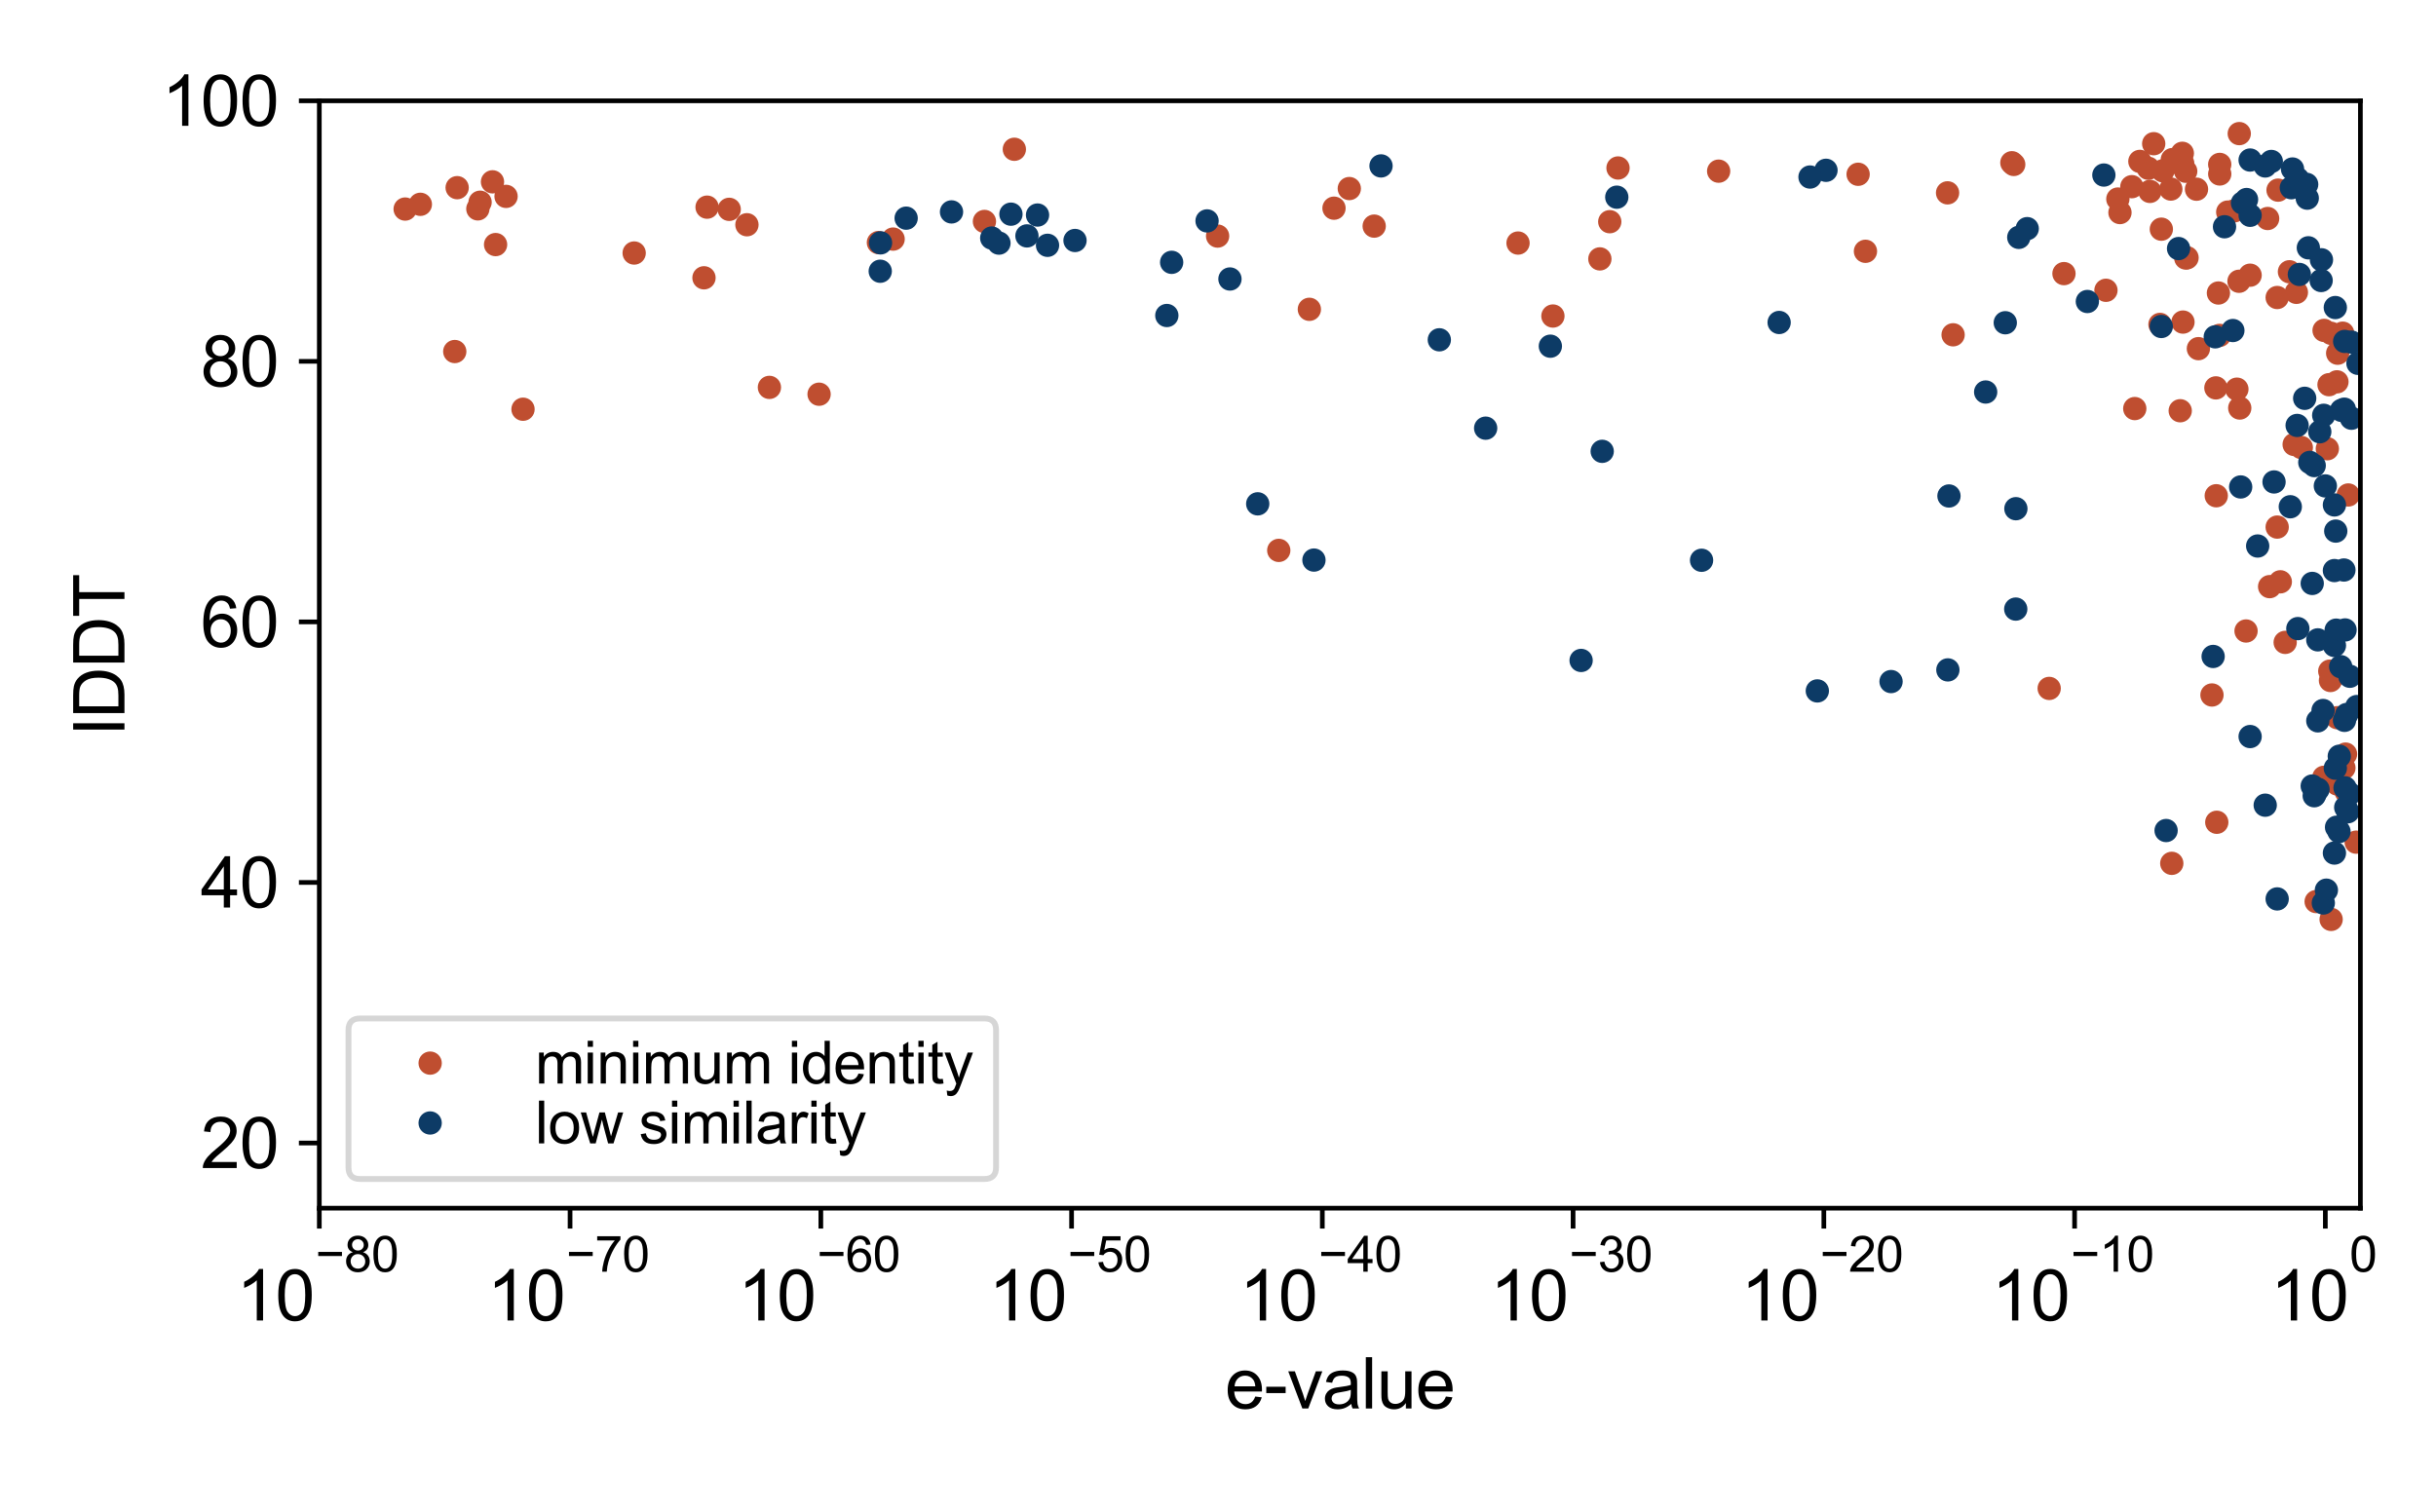 <?xml version="1.0" encoding="utf-8" standalone="no"?>
<!DOCTYPE svg PUBLIC "-//W3C//DTD SVG 1.1//EN"
  "http://www.w3.org/Graphics/SVG/1.1/DTD/svg11.dtd">
<svg xmlns:xlink="http://www.w3.org/1999/xlink" width="417.6pt" height="259.2pt" viewBox="0 0 417.6 259.2" xmlns="http://www.w3.org/2000/svg" version="1.1">
 <defs>
  <style type="text/css">*{stroke-linejoin: round; stroke-linecap: butt}</style>
 </defs>
 <g id="figure_1">
  <g id="patch_1">
   <path d="M 0 259.2 
L 417.6 259.2 
L 417.6 0 
L 0 0 
z
" style="fill: #ffffff"/>
  </g>
  <g id="axes_1">
   <g id="patch_2">
    <path d="M 54.74 207.149 
L 404.64 207.149 
L 404.64 17.28 
L 54.74 17.28 
z
" style="fill: #ffffff"/>
   </g>
   <g id="matplotlib.axis_1">
    <g id="xtick_1">
     <g id="line2d_1">
      <defs>
       <path id="m9c35afb115" d="M 0 0 
L 0 3.5 
" style="stroke: #000000; stroke-width: 0.8"/>
      </defs>
      <g>
       <use xlink:href="#m9c35afb115" x="54.74" y="207.149" style="stroke: #000000; stroke-width: 0.8"/>
      </g>
     </g>
     <g id="text_1">
      <!-- $\mathdefault{10^{-80}}$ -->
      <g transform="translate(40.52 226.524) scale(0.12 -0.12)">
       <defs>
        <path id="ArialMT-31" d="M 2384 0 
L 1822 0 
L 1822 3584 
Q 1619 3391 1289 3197 
Q 959 3003 697 2906 
L 697 3450 
Q 1169 3672 1522 3987 
Q 1875 4303 2022 4600 
L 2384 4600 
L 2384 0 
z
" transform="scale(0.016)"/>
        <path id="ArialMT-30" d="M 266 2259 
Q 266 3072 433 3567 
Q 600 4063 929 4331 
Q 1259 4600 1759 4600 
Q 2128 4600 2406 4451 
Q 2684 4303 2865 4023 
Q 3047 3744 3150 3342 
Q 3253 2941 3253 2259 
Q 3253 1453 3087 958 
Q 2922 463 2592 192 
Q 2263 -78 1759 -78 
Q 1097 -78 719 397 
Q 266 969 266 2259 
z
M 844 2259 
Q 844 1131 1108 757 
Q 1372 384 1759 384 
Q 2147 384 2411 759 
Q 2675 1134 2675 2259 
Q 2675 3391 2411 3762 
Q 2147 4134 1753 4134 
Q 1366 4134 1134 3806 
Q 844 3388 844 2259 
z
" transform="scale(0.016)"/>
        <path id="ArialMT-2212" d="M 3381 1997 
L 356 1997 
L 356 2522 
L 3381 2522 
L 3381 1997 
z
" transform="scale(0.016)"/>
        <path id="ArialMT-38" d="M 1131 2484 
Q 781 2613 612 2850 
Q 444 3088 444 3419 
Q 444 3919 803 4259 
Q 1163 4600 1759 4600 
Q 2359 4600 2725 4251 
Q 3091 3903 3091 3403 
Q 3091 3084 2923 2848 
Q 2756 2613 2416 2484 
Q 2838 2347 3058 2040 
Q 3278 1734 3278 1309 
Q 3278 722 2862 322 
Q 2447 -78 1769 -78 
Q 1091 -78 675 323 
Q 259 725 259 1325 
Q 259 1772 486 2073 
Q 713 2375 1131 2484 
z
M 1019 3438 
Q 1019 3113 1228 2906 
Q 1438 2700 1772 2700 
Q 2097 2700 2305 2904 
Q 2513 3109 2513 3406 
Q 2513 3716 2298 3927 
Q 2084 4138 1766 4138 
Q 1444 4138 1231 3931 
Q 1019 3725 1019 3438 
z
M 838 1322 
Q 838 1081 952 856 
Q 1066 631 1291 507 
Q 1516 384 1775 384 
Q 2178 384 2440 643 
Q 2703 903 2703 1303 
Q 2703 1709 2433 1975 
Q 2163 2241 1756 2241 
Q 1359 2241 1098 1978 
Q 838 1716 838 1322 
z
" transform="scale(0.016)"/>
       </defs>
       <use xlink:href="#ArialMT-31" transform="translate(0 0.994)"/>
       <use xlink:href="#ArialMT-30" transform="translate(55.615 0.994)"/>
       <use xlink:href="#ArialMT-2212" transform="translate(112.973 70.688) scale(0.7)"/>
       <use xlink:href="#ArialMT-38" transform="translate(153.852 70.688) scale(0.7)"/>
       <use xlink:href="#ArialMT-30" transform="translate(192.782 70.688) scale(0.7)"/>
      </g>
     </g>
    </g>
    <g id="xtick_2">
     <g id="line2d_2">
      <g>
       <use xlink:href="#m9c35afb115" x="97.726" y="207.149" style="stroke: #000000; stroke-width: 0.8"/>
      </g>
     </g>
     <g id="text_2">
      <!-- $\mathdefault{10^{-70}}$ -->
      <g transform="translate(83.506 226.524) scale(0.12 -0.12)">
       <defs>
        <path id="ArialMT-37" d="M 303 3981 
L 303 4522 
L 3269 4522 
L 3269 4084 
Q 2831 3619 2401 2847 
Q 1972 2075 1738 1259 
Q 1569 684 1522 0 
L 944 0 
Q 953 541 1156 1306 
Q 1359 2072 1739 2783 
Q 2119 3494 2547 3981 
L 303 3981 
z
" transform="scale(0.016)"/>
       </defs>
       <use xlink:href="#ArialMT-31" transform="translate(0 0.994)"/>
       <use xlink:href="#ArialMT-30" transform="translate(55.615 0.994)"/>
       <use xlink:href="#ArialMT-2212" transform="translate(112.973 70.688) scale(0.7)"/>
       <use xlink:href="#ArialMT-37" transform="translate(153.852 70.688) scale(0.7)"/>
       <use xlink:href="#ArialMT-30" transform="translate(192.782 70.688) scale(0.7)"/>
      </g>
     </g>
    </g>
    <g id="xtick_3">
     <g id="line2d_3">
      <g>
       <use xlink:href="#m9c35afb115" x="140.713" y="207.149" style="stroke: #000000; stroke-width: 0.8"/>
      </g>
     </g>
     <g id="text_3">
      <!-- $\mathdefault{10^{-60}}$ -->
      <g transform="translate(126.493 226.524) scale(0.12 -0.12)">
       <defs>
        <path id="ArialMT-36" d="M 3184 3459 
L 2625 3416 
Q 2550 3747 2413 3897 
Q 2184 4138 1850 4138 
Q 1581 4138 1378 3988 
Q 1113 3794 959 3422 
Q 806 3050 800 2363 
Q 1003 2672 1297 2822 
Q 1591 2972 1913 2972 
Q 2475 2972 2870 2558 
Q 3266 2144 3266 1488 
Q 3266 1056 3080 686 
Q 2894 316 2569 119 
Q 2244 -78 1831 -78 
Q 1128 -78 684 439 
Q 241 956 241 2144 
Q 241 3472 731 4075 
Q 1159 4600 1884 4600 
Q 2425 4600 2770 4297 
Q 3116 3994 3184 3459 
z
M 888 1484 
Q 888 1194 1011 928 
Q 1134 663 1356 523 
Q 1578 384 1822 384 
Q 2178 384 2434 671 
Q 2691 959 2691 1453 
Q 2691 1928 2437 2201 
Q 2184 2475 1800 2475 
Q 1419 2475 1153 2201 
Q 888 1928 888 1484 
z
" transform="scale(0.016)"/>
       </defs>
       <use xlink:href="#ArialMT-31" transform="translate(0 0.994)"/>
       <use xlink:href="#ArialMT-30" transform="translate(55.615 0.994)"/>
       <use xlink:href="#ArialMT-2212" transform="translate(112.973 70.688) scale(0.7)"/>
       <use xlink:href="#ArialMT-36" transform="translate(153.852 70.688) scale(0.7)"/>
       <use xlink:href="#ArialMT-30" transform="translate(192.782 70.688) scale(0.7)"/>
      </g>
     </g>
    </g>
    <g id="xtick_4">
     <g id="line2d_4">
      <g>
       <use xlink:href="#m9c35afb115" x="183.699" y="207.149" style="stroke: #000000; stroke-width: 0.8"/>
      </g>
     </g>
     <g id="text_4">
      <!-- $\mathdefault{10^{-50}}$ -->
      <g transform="translate(169.479 226.524) scale(0.12 -0.12)">
       <defs>
        <path id="ArialMT-35" d="M 266 1200 
L 856 1250 
Q 922 819 1161 601 
Q 1400 384 1738 384 
Q 2144 384 2425 690 
Q 2706 997 2706 1503 
Q 2706 1984 2436 2262 
Q 2166 2541 1728 2541 
Q 1456 2541 1237 2417 
Q 1019 2294 894 2097 
L 366 2166 
L 809 4519 
L 3088 4519 
L 3088 3981 
L 1259 3981 
L 1013 2750 
Q 1425 3038 1878 3038 
Q 2478 3038 2890 2622 
Q 3303 2206 3303 1553 
Q 3303 931 2941 478 
Q 2500 -78 1738 -78 
Q 1113 -78 717 272 
Q 322 622 266 1200 
z
" transform="scale(0.016)"/>
       </defs>
       <use xlink:href="#ArialMT-31" transform="translate(0 0.994)"/>
       <use xlink:href="#ArialMT-30" transform="translate(55.615 0.994)"/>
       <use xlink:href="#ArialMT-2212" transform="translate(112.973 70.688) scale(0.7)"/>
       <use xlink:href="#ArialMT-35" transform="translate(153.852 70.688) scale(0.7)"/>
       <use xlink:href="#ArialMT-30" transform="translate(192.782 70.688) scale(0.7)"/>
      </g>
     </g>
    </g>
    <g id="xtick_5">
     <g id="line2d_5">
      <g>
       <use xlink:href="#m9c35afb115" x="226.685" y="207.149" style="stroke: #000000; stroke-width: 0.8"/>
      </g>
     </g>
     <g id="text_5">
      <!-- $\mathdefault{10^{-40}}$ -->
      <g transform="translate(212.465 226.524) scale(0.12 -0.12)">
       <defs>
        <path id="ArialMT-34" d="M 2069 0 
L 2069 1097 
L 81 1097 
L 81 1613 
L 2172 4581 
L 2631 4581 
L 2631 1613 
L 3250 1613 
L 3250 1097 
L 2631 1097 
L 2631 0 
L 2069 0 
z
M 2069 1613 
L 2069 3678 
L 634 1613 
L 2069 1613 
z
" transform="scale(0.016)"/>
       </defs>
       <use xlink:href="#ArialMT-31" transform="translate(0 0.994)"/>
       <use xlink:href="#ArialMT-30" transform="translate(55.615 0.994)"/>
       <use xlink:href="#ArialMT-2212" transform="translate(112.973 70.688) scale(0.7)"/>
       <use xlink:href="#ArialMT-34" transform="translate(153.852 70.688) scale(0.7)"/>
       <use xlink:href="#ArialMT-30" transform="translate(192.782 70.688) scale(0.7)"/>
      </g>
     </g>
    </g>
    <g id="xtick_6">
     <g id="line2d_6">
      <g>
       <use xlink:href="#m9c35afb115" x="269.672" y="207.149" style="stroke: #000000; stroke-width: 0.8"/>
      </g>
     </g>
     <g id="text_6">
      <!-- $\mathdefault{10^{-30}}$ -->
      <g transform="translate(255.452 226.524) scale(0.12 -0.12)">
       <defs>
        <path id="ArialMT-33" d="M 269 1209 
L 831 1284 
Q 928 806 1161 595 
Q 1394 384 1728 384 
Q 2125 384 2398 659 
Q 2672 934 2672 1341 
Q 2672 1728 2419 1979 
Q 2166 2231 1775 2231 
Q 1616 2231 1378 2169 
L 1441 2663 
Q 1497 2656 1531 2656 
Q 1891 2656 2178 2843 
Q 2466 3031 2466 3422 
Q 2466 3731 2256 3934 
Q 2047 4138 1716 4138 
Q 1388 4138 1169 3931 
Q 950 3725 888 3313 
L 325 3413 
Q 428 3978 793 4289 
Q 1159 4600 1703 4600 
Q 2078 4600 2393 4439 
Q 2709 4278 2876 4000 
Q 3044 3722 3044 3409 
Q 3044 3113 2884 2869 
Q 2725 2625 2413 2481 
Q 2819 2388 3044 2092 
Q 3269 1797 3269 1353 
Q 3269 753 2831 336 
Q 2394 -81 1725 -81 
Q 1122 -81 723 278 
Q 325 638 269 1209 
z
" transform="scale(0.016)"/>
       </defs>
       <use xlink:href="#ArialMT-31" transform="translate(0 0.994)"/>
       <use xlink:href="#ArialMT-30" transform="translate(55.615 0.994)"/>
       <use xlink:href="#ArialMT-2212" transform="translate(112.973 70.688) scale(0.7)"/>
       <use xlink:href="#ArialMT-33" transform="translate(153.852 70.688) scale(0.7)"/>
       <use xlink:href="#ArialMT-30" transform="translate(192.782 70.688) scale(0.7)"/>
      </g>
     </g>
    </g>
    <g id="xtick_7">
     <g id="line2d_7">
      <g>
       <use xlink:href="#m9c35afb115" x="312.658" y="207.149" style="stroke: #000000; stroke-width: 0.8"/>
      </g>
     </g>
     <g id="text_7">
      <!-- $\mathdefault{10^{-20}}$ -->
      <g transform="translate(298.438 226.524) scale(0.12 -0.12)">
       <defs>
        <path id="ArialMT-32" d="M 3222 541 
L 3222 0 
L 194 0 
Q 188 203 259 391 
Q 375 700 629 1000 
Q 884 1300 1366 1694 
Q 2113 2306 2375 2664 
Q 2638 3022 2638 3341 
Q 2638 3675 2398 3904 
Q 2159 4134 1775 4134 
Q 1369 4134 1125 3890 
Q 881 3647 878 3216 
L 300 3275 
Q 359 3922 746 4261 
Q 1134 4600 1788 4600 
Q 2447 4600 2831 4234 
Q 3216 3869 3216 3328 
Q 3216 3053 3103 2787 
Q 2991 2522 2730 2228 
Q 2469 1934 1863 1422 
Q 1356 997 1212 845 
Q 1069 694 975 541 
L 3222 541 
z
" transform="scale(0.016)"/>
       </defs>
       <use xlink:href="#ArialMT-31" transform="translate(0 0.994)"/>
       <use xlink:href="#ArialMT-30" transform="translate(55.615 0.994)"/>
       <use xlink:href="#ArialMT-2212" transform="translate(112.973 70.688) scale(0.7)"/>
       <use xlink:href="#ArialMT-32" transform="translate(153.852 70.688) scale(0.7)"/>
       <use xlink:href="#ArialMT-30" transform="translate(192.782 70.688) scale(0.7)"/>
      </g>
     </g>
    </g>
    <g id="xtick_8">
     <g id="line2d_8">
      <g>
       <use xlink:href="#m9c35afb115" x="355.644" y="207.149" style="stroke: #000000; stroke-width: 0.8"/>
      </g>
     </g>
     <g id="text_8">
      <!-- $\mathdefault{10^{-10}}$ -->
      <g transform="translate(341.424 226.524) scale(0.12 -0.12)">
       <use xlink:href="#ArialMT-31" transform="translate(0 0.994)"/>
       <use xlink:href="#ArialMT-30" transform="translate(55.615 0.994)"/>
       <use xlink:href="#ArialMT-2212" transform="translate(112.973 70.688) scale(0.7)"/>
       <use xlink:href="#ArialMT-31" transform="translate(153.852 70.688) scale(0.7)"/>
       <use xlink:href="#ArialMT-30" transform="translate(192.782 70.688) scale(0.7)"/>
      </g>
     </g>
    </g>
    <g id="xtick_9">
     <g id="line2d_9">
      <g>
       <use xlink:href="#m9c35afb115" x="398.631" y="207.149" style="stroke: #000000; stroke-width: 0.8"/>
      </g>
     </g>
     <g id="text_9">
      <!-- $\mathdefault{10^{0}}$ -->
      <g transform="translate(389.211 226.524) scale(0.12 -0.12)">
       <use xlink:href="#ArialMT-31" transform="translate(0 0.994)"/>
       <use xlink:href="#ArialMT-30" transform="translate(55.615 0.994)"/>
       <use xlink:href="#ArialMT-30" transform="translate(112.973 70.688) scale(0.7)"/>
      </g>
     </g>
    </g>
    <g id="text_10">
     <!-- e-value -->
     <g transform="translate(210.013 241.498) scale(0.12 -0.12)">
      <defs>
       <path id="ArialMT-65" d="M 2694 1069 
L 3275 997 
Q 3138 488 2766 206 
Q 2394 -75 1816 -75 
Q 1088 -75 661 373 
Q 234 822 234 1631 
Q 234 2469 665 2931 
Q 1097 3394 1784 3394 
Q 2450 3394 2872 2941 
Q 3294 2488 3294 1666 
Q 3294 1616 3291 1516 
L 816 1516 
Q 847 969 1125 678 
Q 1403 388 1819 388 
Q 2128 388 2347 550 
Q 2566 713 2694 1069 
z
M 847 1978 
L 2700 1978 
Q 2663 2397 2488 2606 
Q 2219 2931 1791 2931 
Q 1403 2931 1139 2672 
Q 875 2413 847 1978 
z
" transform="scale(0.016)"/>
       <path id="ArialMT-2d" d="M 203 1375 
L 203 1941 
L 1931 1941 
L 1931 1375 
L 203 1375 
z
" transform="scale(0.016)"/>
       <path id="ArialMT-76" d="M 1344 0 
L 81 3319 
L 675 3319 
L 1388 1331 
Q 1503 1009 1600 663 
Q 1675 925 1809 1294 
L 2547 3319 
L 3125 3319 
L 1869 0 
L 1344 0 
z
" transform="scale(0.016)"/>
       <path id="ArialMT-61" d="M 2588 409 
Q 2275 144 1986 34 
Q 1697 -75 1366 -75 
Q 819 -75 525 192 
Q 231 459 231 875 
Q 231 1119 342 1320 
Q 453 1522 633 1644 
Q 813 1766 1038 1828 
Q 1203 1872 1538 1913 
Q 2219 1994 2541 2106 
Q 2544 2222 2544 2253 
Q 2544 2597 2384 2738 
Q 2169 2928 1744 2928 
Q 1347 2928 1158 2789 
Q 969 2650 878 2297 
L 328 2372 
Q 403 2725 575 2942 
Q 747 3159 1072 3276 
Q 1397 3394 1825 3394 
Q 2250 3394 2515 3294 
Q 2781 3194 2906 3042 
Q 3031 2891 3081 2659 
Q 3109 2516 3109 2141 
L 3109 1391 
Q 3109 606 3145 398 
Q 3181 191 3288 0 
L 2700 0 
Q 2613 175 2588 409 
z
M 2541 1666 
Q 2234 1541 1622 1453 
Q 1275 1403 1131 1340 
Q 988 1278 909 1158 
Q 831 1038 831 891 
Q 831 666 1001 516 
Q 1172 366 1500 366 
Q 1825 366 2078 508 
Q 2331 650 2450 897 
Q 2541 1088 2541 1459 
L 2541 1666 
z
" transform="scale(0.016)"/>
       <path id="ArialMT-6c" d="M 409 0 
L 409 4581 
L 972 4581 
L 972 0 
L 409 0 
z
" transform="scale(0.016)"/>
       <path id="ArialMT-75" d="M 2597 0 
L 2597 488 
Q 2209 -75 1544 -75 
Q 1250 -75 995 37 
Q 741 150 617 320 
Q 494 491 444 738 
Q 409 903 409 1263 
L 409 3319 
L 972 3319 
L 972 1478 
Q 972 1038 1006 884 
Q 1059 663 1231 536 
Q 1403 409 1656 409 
Q 1909 409 2131 539 
Q 2353 669 2445 892 
Q 2538 1116 2538 1541 
L 2538 3319 
L 3100 3319 
L 3100 0 
L 2597 0 
z
" transform="scale(0.016)"/>
      </defs>
      <use xlink:href="#ArialMT-65"/>
      <use xlink:href="#ArialMT-2d" x="55.615"/>
      <use xlink:href="#ArialMT-76" x="88.916"/>
      <use xlink:href="#ArialMT-61" x="138.916"/>
      <use xlink:href="#ArialMT-6c" x="194.531"/>
      <use xlink:href="#ArialMT-75" x="216.748"/>
      <use xlink:href="#ArialMT-65" x="272.363"/>
     </g>
    </g>
   </g>
   <g id="matplotlib.axis_2">
    <g id="ytick_1">
     <g id="line2d_10">
      <defs>
       <path id="m76241b5c27" d="M 0 0 
L -3.5 0 
" style="stroke: #000000; stroke-width: 0.8"/>
      </defs>
      <g>
       <use xlink:href="#m76241b5c27" x="54.74" y="195.98" style="stroke: #000000; stroke-width: 0.8"/>
      </g>
     </g>
     <g id="text_11">
      <!-- 20 -->
      <g transform="translate(34.394 200.275) scale(0.12 -0.12)">
       <use xlink:href="#ArialMT-32"/>
       <use xlink:href="#ArialMT-30" x="55.615"/>
      </g>
     </g>
    </g>
    <g id="ytick_2">
     <g id="line2d_11">
      <g>
       <use xlink:href="#m76241b5c27" x="54.74" y="151.305" style="stroke: #000000; stroke-width: 0.8"/>
      </g>
     </g>
     <g id="text_12">
      <!-- 40 -->
      <g transform="translate(34.394 155.6) scale(0.12 -0.12)">
       <use xlink:href="#ArialMT-34"/>
       <use xlink:href="#ArialMT-30" x="55.615"/>
      </g>
     </g>
    </g>
    <g id="ytick_3">
     <g id="line2d_12">
      <g>
       <use xlink:href="#m76241b5c27" x="54.74" y="106.63" style="stroke: #000000; stroke-width: 0.8"/>
      </g>
     </g>
     <g id="text_13">
      <!-- 60 -->
      <g transform="translate(34.394 110.925) scale(0.12 -0.12)">
       <use xlink:href="#ArialMT-36"/>
       <use xlink:href="#ArialMT-30" x="55.615"/>
      </g>
     </g>
    </g>
    <g id="ytick_4">
     <g id="line2d_13">
      <g>
       <use xlink:href="#m76241b5c27" x="54.74" y="61.955" style="stroke: #000000; stroke-width: 0.8"/>
      </g>
     </g>
     <g id="text_14">
      <!-- 80 -->
      <g transform="translate(34.394 66.25) scale(0.12 -0.12)">
       <use xlink:href="#ArialMT-38"/>
       <use xlink:href="#ArialMT-30" x="55.615"/>
      </g>
     </g>
    </g>
    <g id="ytick_5">
     <g id="line2d_14">
      <g>
       <use xlink:href="#m76241b5c27" x="54.74" y="17.28" style="stroke: #000000; stroke-width: 0.8"/>
      </g>
     </g>
     <g id="text_15">
      <!-- 100 -->
      <g transform="translate(27.721 21.575) scale(0.12 -0.12)">
       <use xlink:href="#ArialMT-31"/>
       <use xlink:href="#ArialMT-30" x="55.615"/>
       <use xlink:href="#ArialMT-30" x="111.23"/>
      </g>
     </g>
    </g>
    <g id="text_16">
     <!-- lDDT -->
     <g transform="translate(21.336 125.878) rotate(-90) scale(0.12 -0.12)">
      <defs>
       <path id="ArialMT-44" d="M 494 0 
L 494 4581 
L 2072 4581 
Q 2606 4581 2888 4516 
Q 3281 4425 3559 4188 
Q 3922 3881 4101 3404 
Q 4281 2928 4281 2316 
Q 4281 1794 4159 1391 
Q 4038 988 3847 723 
Q 3656 459 3429 307 
Q 3203 156 2883 78 
Q 2563 0 2147 0 
L 494 0 
z
M 1100 541 
L 2078 541 
Q 2531 541 2789 625 
Q 3047 709 3200 863 
Q 3416 1078 3536 1442 
Q 3656 1806 3656 2325 
Q 3656 3044 3420 3430 
Q 3184 3816 2847 3947 
Q 2603 4041 2063 4041 
L 1100 4041 
L 1100 541 
z
" transform="scale(0.016)"/>
       <path id="ArialMT-54" d="M 1659 0 
L 1659 4041 
L 150 4041 
L 150 4581 
L 3781 4581 
L 3781 4041 
L 2266 4041 
L 2266 0 
L 1659 0 
z
" transform="scale(0.016)"/>
      </defs>
      <use xlink:href="#ArialMT-6c"/>
      <use xlink:href="#ArialMT-44" x="22.217"/>
      <use xlink:href="#ArialMT-44" x="94.434"/>
      <use xlink:href="#ArialMT-54" x="166.65"/>
     </g>
    </g>
   </g>
   <g id="line2d_15">
    <defs>
     <path id="m0eaf39e346" d="M 0 1.5 
C 0.398 1.5 0.779 1.342 1.061 1.061 
C 1.342 0.779 1.5 0.398 1.5 0 
C 1.5 -0.398 1.342 -0.779 1.061 -1.061 
C 0.779 -1.342 0.398 -1.5 0 -1.5 
C -0.398 -1.5 -0.779 -1.342 -1.061 -1.061 
C -1.342 -0.779 -1.5 -0.398 -1.5 0 
C -1.5 0.398 -1.342 0.779 -1.061 1.061 
C -0.779 1.342 -0.398 1.5 0 1.5 
z
" style="stroke: #bf4e30"/>
    </defs>
    <g clip-path="url(#p23a97dde98)">
     <use xlink:href="#m0eaf39e346" x="363.423" y="36.443" style="fill: #bf4e30; stroke: #bf4e30"/>
     <use xlink:href="#m0eaf39e346" x="392.476" y="46.595" style="fill: #bf4e30; stroke: #bf4e30"/>
     <use xlink:href="#m0eaf39e346" x="399.508" y="116.679" style="fill: #bf4e30; stroke: #bf4e30"/>
     <use xlink:href="#m0eaf39e346" x="365.459" y="32.007" style="fill: #bf4e30; stroke: #bf4e30"/>
     <use xlink:href="#m0eaf39e346" x="400.682" y="123.055" style="fill: #bf4e30; stroke: #bf4e30"/>
     <use xlink:href="#m0eaf39e346" x="351.289" y="118.035" style="fill: #bf4e30; stroke: #bf4e30"/>
     <use xlink:href="#m0eaf39e346" x="394.51" y="76.732" style="fill: #bf4e30; stroke: #bf4e30"/>
     <use xlink:href="#m0eaf39e346" x="398.971" y="76.942" style="fill: #bf4e30; stroke: #bf4e30"/>
     <use xlink:href="#m0eaf39e346" x="390.911" y="99.757" style="fill: #bf4e30; stroke: #bf4e30"/>
     <use xlink:href="#m0eaf39e346" x="383.828" y="48.226" style="fill: #bf4e30; stroke: #bf4e30"/>
     <use xlink:href="#m0eaf39e346" x="400.743" y="60.561" style="fill: #bf4e30; stroke: #bf4e30"/>
     <use xlink:href="#m0eaf39e346" x="391.744" y="110.142" style="fill: #bf4e30; stroke: #bf4e30"/>
     <use xlink:href="#m0eaf39e346" x="344.891" y="27.903" style="fill: #bf4e30; stroke: #bf4e30"/>
     <use xlink:href="#m0eaf39e346" x="345.211" y="28.196" style="fill: #bf4e30; stroke: #bf4e30"/>
     <use xlink:href="#m0eaf39e346" x="333.868" y="33.064" style="fill: #bf4e30; stroke: #bf4e30"/>
     <use xlink:href="#m0eaf39e346" x="390.374" y="90.373" style="fill: #bf4e30; stroke: #bf4e30"/>
     <use xlink:href="#m0eaf39e346" x="318.536" y="29.881" style="fill: #bf4e30; stroke: #bf4e30"/>
     <use xlink:href="#m0eaf39e346" x="319.793" y="43.087" style="fill: #bf4e30; stroke: #bf4e30"/>
     <use xlink:href="#m0eaf39e346" x="397.055" y="154.584" style="fill: #bf4e30; stroke: #bf4e30"/>
     <use xlink:href="#m0eaf39e346" x="401.813" y="131.661" style="fill: #bf4e30; stroke: #bf4e30"/>
     <use xlink:href="#m0eaf39e346" x="379.929" y="85" style="fill: #bf4e30; stroke: #bf4e30"/>
     <use xlink:href="#m0eaf39e346" x="361.02" y="49.773" style="fill: #bf4e30; stroke: #bf4e30"/>
     <use xlink:href="#m0eaf39e346" x="353.823" y="46.913" style="fill: #bf4e30; stroke: #bf4e30"/>
     <use xlink:href="#m0eaf39e346" x="228.686" y="35.694" style="fill: #bf4e30; stroke: #bf4e30"/>
     <use xlink:href="#m0eaf39e346" x="224.462" y="53.034" style="fill: #bf4e30; stroke: #bf4e30"/>
     <use xlink:href="#m0eaf39e346" x="399.621" y="157.639" style="fill: #bf4e30; stroke: #bf4e30"/>
     <use xlink:href="#m0eaf39e346" x="334.819" y="57.404" style="fill: #bf4e30; stroke: #bf4e30"/>
     <use xlink:href="#m0eaf39e346" x="399.621" y="57.153" style="fill: #bf4e30; stroke: #bf4e30"/>
     <use xlink:href="#m0eaf39e346" x="380.3" y="50.24" style="fill: #bf4e30; stroke: #bf4e30"/>
     <use xlink:href="#m0eaf39e346" x="383.468" y="66.726" style="fill: #bf4e30; stroke: #bf4e30"/>
     <use xlink:href="#m0eaf39e346" x="383.958" y="69.96" style="fill: #bf4e30; stroke: #bf4e30"/>
     <use xlink:href="#m0eaf39e346" x="376.867" y="59.779" style="fill: #bf4e30; stroke: #bf4e30"/>
     <use xlink:href="#m0eaf39e346" x="235.576" y="38.77" style="fill: #bf4e30; stroke: #bf4e30"/>
     <use xlink:href="#m0eaf39e346" x="260.235" y="41.674" style="fill: #bf4e30; stroke: #bf4e30"/>
     <use xlink:href="#m0eaf39e346" x="275.958" y="38.013" style="fill: #bf4e30; stroke: #bf4e30"/>
     <use xlink:href="#m0eaf39e346" x="274.263" y="44.39" style="fill: #bf4e30; stroke: #bf4e30"/>
     <use xlink:href="#m0eaf39e346" x="403.92" y="144.395" style="fill: #bf4e30; stroke: #bf4e30"/>
     <use xlink:href="#m0eaf39e346" x="380.019" y="140.986" style="fill: #bf4e30; stroke: #bf4e30"/>
     <use xlink:href="#m0eaf39e346" x="365.96" y="70.053" style="fill: #bf4e30; stroke: #bf4e30"/>
     <use xlink:href="#m0eaf39e346" x="393.666" y="50.126" style="fill: #bf4e30; stroke: #bf4e30"/>
     <use xlink:href="#m0eaf39e346" x="402.096" y="129.297" style="fill: #bf4e30; stroke: #bf4e30"/>
     <use xlink:href="#m0eaf39e346" x="393.283" y="76.207" style="fill: #bf4e30; stroke: #bf4e30"/>
     <use xlink:href="#m0eaf39e346" x="402.559" y="84.867" style="fill: #bf4e30; stroke: #bf4e30"/>
     <use xlink:href="#m0eaf39e346" x="399.388" y="115.077" style="fill: #bf4e30; stroke: #bf4e30"/>
     <use xlink:href="#m0eaf39e346" x="368.287" y="28.853" style="fill: #bf4e30; stroke: #bf4e30"/>
     <use xlink:href="#m0eaf39e346" x="374.224" y="55.223" style="fill: #bf4e30; stroke: #bf4e30"/>
     <use xlink:href="#m0eaf39e346" x="89.661" y="70.166" style="fill: #bf4e30; stroke: #bf4e30"/>
     <use xlink:href="#m0eaf39e346" x="125.007" y="35.894" style="fill: #bf4e30; stroke: #bf4e30"/>
     <use xlink:href="#m0eaf39e346" x="208.732" y="40.475" style="fill: #bf4e30; stroke: #bf4e30"/>
     <use xlink:href="#m0eaf39e346" x="383.874" y="22.908" style="fill: #bf4e30; stroke: #bf4e30"/>
     <use xlink:href="#m0eaf39e346" x="366.834" y="27.672" style="fill: #bf4e30; stroke: #bf4e30"/>
     <use xlink:href="#m0eaf39e346" x="374.179" y="28.019" style="fill: #bf4e30; stroke: #bf4e30"/>
     <use xlink:href="#m0eaf39e346" x="388.739" y="37.465" style="fill: #bf4e30; stroke: #bf4e30"/>
     <use xlink:href="#m0eaf39e346" x="374.921" y="44.191" style="fill: #bf4e30; stroke: #bf4e30"/>
     <use xlink:href="#m0eaf39e346" x="381.897" y="36.364" style="fill: #bf4e30; stroke: #bf4e30"/>
     <use xlink:href="#m0eaf39e346" x="390.523" y="32.601" style="fill: #bf4e30; stroke: #bf4e30"/>
     <use xlink:href="#m0eaf39e346" x="153.106" y="40.994" style="fill: #bf4e30; stroke: #bf4e30"/>
     <use xlink:href="#m0eaf39e346" x="168.761" y="37.97" style="fill: #bf4e30; stroke: #bf4e30"/>
     <use xlink:href="#m0eaf39e346" x="81.917" y="35.811" style="fill: #bf4e30; stroke: #bf4e30"/>
     <use xlink:href="#m0eaf39e346" x="120.683" y="47.632" style="fill: #bf4e30; stroke: #bf4e30"/>
     <use xlink:href="#m0eaf39e346" x="52.239" y="34.01" style="fill: #bf4e30; stroke: #bf4e30"/>
     <use xlink:href="#m0eaf39e346" x="52.904" y="40.518" style="fill: #bf4e30; stroke: #bf4e30"/>
     <use xlink:href="#m0eaf39e346" x="86.753" y="33.67" style="fill: #bf4e30; stroke: #bf4e30"/>
     <use xlink:href="#m0eaf39e346" x="128.045" y="38.535" style="fill: #bf4e30; stroke: #bf4e30"/>
     <use xlink:href="#m0eaf39e346" x="78.369" y="32.177" style="fill: #bf4e30; stroke: #bf4e30"/>
     <use xlink:href="#m0eaf39e346" x="72.061" y="35.031" style="fill: #bf4e30; stroke: #bf4e30"/>
     <use xlink:href="#m0eaf39e346" x="108.715" y="43.382" style="fill: #bf4e30; stroke: #bf4e30"/>
     <use xlink:href="#m0eaf39e346" x="370.281" y="55.623" style="fill: #bf4e30; stroke: #bf4e30"/>
     <use xlink:href="#m0eaf39e346" x="385.735" y="47.184" style="fill: #bf4e30; stroke: #bf4e30"/>
     <use xlink:href="#m0eaf39e346" x="121.214" y="35.519" style="fill: #bf4e30; stroke: #bf4e30"/>
     <use xlink:href="#m0eaf39e346" x="150.585" y="41.59" style="fill: #bf4e30; stroke: #bf4e30"/>
     <use xlink:href="#m0eaf39e346" x="380.526" y="29.828" style="fill: #bf4e30; stroke: #bf4e30"/>
     <use xlink:href="#m0eaf39e346" x="372.141" y="32.417" style="fill: #bf4e30; stroke: #bf4e30"/>
     <use xlink:href="#m0eaf39e346" x="372.399" y="27.365" style="fill: #bf4e30; stroke: #bf4e30"/>
     <use xlink:href="#m0eaf39e346" x="369.208" y="24.639" style="fill: #bf4e30; stroke: #bf4e30"/>
     <use xlink:href="#m0eaf39e346" x="374.707" y="44.241" style="fill: #bf4e30; stroke: #bf4e30"/>
     <use xlink:href="#m0eaf39e346" x="372.549" y="27.842" style="fill: #bf4e30; stroke: #bf4e30"/>
     <use xlink:href="#m0eaf39e346" x="383.015" y="36.149" style="fill: #bf4e30; stroke: #bf4e30"/>
     <use xlink:href="#m0eaf39e346" x="374.693" y="29.361" style="fill: #bf4e30; stroke: #bf4e30"/>
     <use xlink:href="#m0eaf39e346" x="376.545" y="32.44" style="fill: #bf4e30; stroke: #bf4e30"/>
     <use xlink:href="#m0eaf39e346" x="380.523" y="28.191" style="fill: #bf4e30; stroke: #bf4e30"/>
     <use xlink:href="#m0eaf39e346" x="390.374" y="51.011" style="fill: #bf4e30; stroke: #bf4e30"/>
     <use xlink:href="#m0eaf39e346" x="69.455" y="35.844" style="fill: #bf4e30; stroke: #bf4e30"/>
     <use xlink:href="#m0eaf39e346" x="82.301" y="34.675" style="fill: #bf4e30; stroke: #bf4e30"/>
     <use xlink:href="#m0eaf39e346" x="294.625" y="29.346" style="fill: #bf4e30; stroke: #bf4e30"/>
     <use xlink:href="#m0eaf39e346" x="84.957" y="41.935" style="fill: #bf4e30; stroke: #bf4e30"/>
     <use xlink:href="#m0eaf39e346" x="84.428" y="31.176" style="fill: #bf4e30; stroke: #bf4e30"/>
     <use xlink:href="#m0eaf39e346" x="277.374" y="28.804" style="fill: #bf4e30; stroke: #bf4e30"/>
     <use xlink:href="#m0eaf39e346" x="173.888" y="25.594" style="fill: #bf4e30; stroke: #bf4e30"/>
     <use xlink:href="#m0eaf39e346" x="401.598" y="57.126" style="fill: #bf4e30; stroke: #bf4e30"/>
     <use xlink:href="#m0eaf39e346" x="48.291" y="53.933" style="fill: #bf4e30; stroke: #bf4e30"/>
     <use xlink:href="#m0eaf39e346" x="398.413" y="56.652" style="fill: #bf4e30; stroke: #bf4e30"/>
     <use xlink:href="#m0eaf39e346" x="131.898" y="66.42" style="fill: #bf4e30; stroke: #bf4e30"/>
     <use xlink:href="#m0eaf39e346" x="219.216" y="94.369" style="fill: #bf4e30; stroke: #bf4e30"/>
     <use xlink:href="#m0eaf39e346" x="379.195" y="119.162" style="fill: #bf4e30; stroke: #bf4e30"/>
     <use xlink:href="#m0eaf39e346" x="372.304" y="148.027" style="fill: #bf4e30; stroke: #bf4e30"/>
     <use xlink:href="#m0eaf39e346" x="399.259" y="65.958" style="fill: #bf4e30; stroke: #bf4e30"/>
     <use xlink:href="#m0eaf39e346" x="400.618" y="65.467" style="fill: #bf4e30; stroke: #bf4e30"/>
     <use xlink:href="#m0eaf39e346" x="370.775" y="29.286" style="fill: #bf4e30; stroke: #bf4e30"/>
     <use xlink:href="#m0eaf39e346" x="380.495" y="57.507" style="fill: #bf4e30; stroke: #bf4e30"/>
     <use xlink:href="#m0eaf39e346" x="374.114" y="26.283" style="fill: #bf4e30; stroke: #bf4e30"/>
     <use xlink:href="#m0eaf39e346" x="400.682" y="134.428" style="fill: #bf4e30; stroke: #bf4e30"/>
     <use xlink:href="#m0eaf39e346" x="266.215" y="54.187" style="fill: #bf4e30; stroke: #bf4e30"/>
     <use xlink:href="#m0eaf39e346" x="77.959" y="60.273" style="fill: #bf4e30; stroke: #bf4e30"/>
     <use xlink:href="#m0eaf39e346" x="398.371" y="133.276" style="fill: #bf4e30; stroke: #bf4e30"/>
     <use xlink:href="#m0eaf39e346" x="402.209" y="135.756" style="fill: #bf4e30; stroke: #bf4e30"/>
     <use xlink:href="#m0eaf39e346" x="231.309" y="32.329" style="fill: #bf4e30; stroke: #bf4e30"/>
     <use xlink:href="#m0eaf39e346" x="385.037" y="108.189" style="fill: #bf4e30; stroke: #bf4e30"/>
     <use xlink:href="#m0eaf39e346" x="379.865" y="66.505" style="fill: #bf4e30; stroke: #bf4e30"/>
     <use xlink:href="#m0eaf39e346" x="140.414" y="67.592" style="fill: #bf4e30; stroke: #bf4e30"/>
     <use xlink:href="#m0eaf39e346" x="363.06" y="34.125" style="fill: #bf4e30; stroke: #bf4e30"/>
     <use xlink:href="#m0eaf39e346" x="389.08" y="100.583" style="fill: #bf4e30; stroke: #bf4e30"/>
     <use xlink:href="#m0eaf39e346" x="370.515" y="39.294" style="fill: #bf4e30; stroke: #bf4e30"/>
     <use xlink:href="#m0eaf39e346" x="368.559" y="32.818" style="fill: #bf4e30; stroke: #bf4e30"/>
     <use xlink:href="#m0eaf39e346" x="373.751" y="70.426" style="fill: #bf4e30; stroke: #bf4e30"/>
    </g>
   </g>
   <g id="line2d_16">
    <defs>
     <path id="mb0a8c22226" d="M 0 1.5 
C 0.398 1.5 0.779 1.342 1.061 1.061 
C 1.342 0.779 1.5 0.398 1.5 0 
C 1.5 -0.398 1.342 -0.779 1.061 -1.061 
C 0.779 -1.342 0.398 -1.5 0 -1.5 
C -0.398 -1.5 -0.779 -1.342 -1.061 -1.061 
C -1.342 -0.779 -1.5 -0.398 -1.5 0 
C -1.5 0.398 -1.342 0.779 -1.061 1.061 
C -0.779 1.342 -0.398 1.5 0 1.5 
z
" style="stroke: #0d3b66"/>
    </defs>
    <g clip-path="url(#p23a97dde98)">
     <use xlink:href="#mb0a8c22226" x="384.426" y="34.804" style="fill: #0d3b66; stroke: #0d3b66"/>
     <use xlink:href="#mb0a8c22226" x="400.485" y="108.045" style="fill: #0d3b66; stroke: #0d3b66"/>
     <use xlink:href="#mb0a8c22226" x="404.027" y="121.142" style="fill: #0d3b66; stroke: #0d3b66"/>
     <use xlink:href="#mb0a8c22226" x="388.323" y="138.056" style="fill: #0d3b66; stroke: #0d3b66"/>
     <use xlink:href="#mb0a8c22226" x="401.912" y="123.51" style="fill: #0d3b66; stroke: #0d3b66"/>
     <use xlink:href="#mb0a8c22226" x="390.374" y="154.128" style="fill: #0d3b66; stroke: #0d3b66"/>
     <use xlink:href="#mb0a8c22226" x="396.723" y="79.828" style="fill: #0d3b66; stroke: #0d3b66"/>
     <use xlink:href="#mb0a8c22226" x="402.814" y="136.09" style="fill: #0d3b66; stroke: #0d3b66"/>
     <use xlink:href="#mb0a8c22226" x="400.341" y="52.731" style="fill: #0d3b66; stroke: #0d3b66"/>
     <use xlink:href="#mb0a8c22226" x="398.809" y="152.626" style="fill: #0d3b66; stroke: #0d3b66"/>
     <use xlink:href="#mb0a8c22226" x="402.834" y="115.952" style="fill: #0d3b66; stroke: #0d3b66"/>
     <use xlink:href="#mb0a8c22226" x="401.813" y="97.733" style="fill: #0d3b66; stroke: #0d3b66"/>
     <use xlink:href="#mb0a8c22226" x="360.662" y="30.012" style="fill: #0d3b66; stroke: #0d3b66"/>
     <use xlink:href="#mb0a8c22226" x="357.833" y="51.695" style="fill: #0d3b66; stroke: #0d3b66"/>
     <use xlink:href="#mb0a8c22226" x="346.075" y="40.698" style="fill: #0d3b66; stroke: #0d3b66"/>
     <use xlink:href="#mb0a8c22226" x="402.125" y="138.44" style="fill: #0d3b66; stroke: #0d3b66"/>
     <use xlink:href="#mb0a8c22226" x="347.523" y="39.202" style="fill: #0d3b66; stroke: #0d3b66"/>
     <use xlink:href="#mb0a8c22226" x="343.761" y="55.337" style="fill: #0d3b66; stroke: #0d3b66"/>
     <use xlink:href="#mb0a8c22226" x="400.553" y="141.835" style="fill: #0d3b66; stroke: #0d3b66"/>
     <use xlink:href="#mb0a8c22226" x="402.489" y="139.182" style="fill: #0d3b66; stroke: #0d3b66"/>
     <use xlink:href="#mb0a8c22226" x="387.029" y="93.618" style="fill: #0d3b66; stroke: #0d3b66"/>
     <use xlink:href="#mb0a8c22226" x="382.776" y="56.671" style="fill: #0d3b66; stroke: #0d3b66"/>
     <use xlink:href="#mb0a8c22226" x="370.509" y="55.977" style="fill: #0d3b66; stroke: #0d3b66"/>
     <use xlink:href="#mb0a8c22226" x="334.108" y="85.039" style="fill: #0d3b66; stroke: #0d3b66"/>
     <use xlink:href="#mb0a8c22226" x="324.18" y="116.861" style="fill: #0d3b66; stroke: #0d3b66"/>
     <use xlink:href="#mb0a8c22226" x="400.186" y="146.262" style="fill: #0d3b66; stroke: #0d3b66"/>
     <use xlink:href="#mb0a8c22226" x="371.332" y="142.402" style="fill: #0d3b66; stroke: #0d3b66"/>
     <use xlink:href="#mb0a8c22226" x="400.186" y="97.828" style="fill: #0d3b66; stroke: #0d3b66"/>
     <use xlink:href="#mb0a8c22226" x="395.967" y="79.282" style="fill: #0d3b66; stroke: #0d3b66"/>
     <use xlink:href="#mb0a8c22226" x="395.089" y="68.294" style="fill: #0d3b66; stroke: #0d3b66"/>
     <use xlink:href="#mb0a8c22226" x="401.88" y="70.157" style="fill: #0d3b66; stroke: #0d3b66"/>
     <use xlink:href="#mb0a8c22226" x="393.795" y="72.944" style="fill: #0d3b66; stroke: #0d3b66"/>
     <use xlink:href="#mb0a8c22226" x="345.556" y="104.433" style="fill: #0d3b66; stroke: #0d3b66"/>
     <use xlink:href="#mb0a8c22226" x="345.581" y="87.22" style="fill: #0d3b66; stroke: #0d3b66"/>
     <use xlink:href="#mb0a8c22226" x="340.399" y="67.215" style="fill: #0d3b66; stroke: #0d3b66"/>
     <use xlink:href="#mb0a8c22226" x="379.395" y="112.556" style="fill: #0d3b66; stroke: #0d3b66"/>
     <use xlink:href="#mb0a8c22226" x="401.022" y="129.659" style="fill: #0d3b66; stroke: #0d3b66"/>
     <use xlink:href="#mb0a8c22226" x="401.265" y="114.307" style="fill: #0d3b66; stroke: #0d3b66"/>
     <use xlink:href="#mb0a8c22226" x="397.337" y="123.597" style="fill: #0d3b66; stroke: #0d3b66"/>
     <use xlink:href="#mb0a8c22226" x="402.007" y="108.008" style="fill: #0d3b66; stroke: #0d3b66"/>
     <use xlink:href="#mb0a8c22226" x="402.29" y="122.507" style="fill: #0d3b66; stroke: #0d3b66"/>
     <use xlink:href="#mb0a8c22226" x="398.349" y="71.205" style="fill: #0d3b66; stroke: #0d3b66"/>
     <use xlink:href="#mb0a8c22226" x="403.107" y="71.71" style="fill: #0d3b66; stroke: #0d3b66"/>
     <use xlink:href="#mb0a8c22226" x="400.186" y="110.673" style="fill: #0d3b66; stroke: #0d3b66"/>
     <use xlink:href="#mb0a8c22226" x="385.122" y="34.21" style="fill: #0d3b66; stroke: #0d3b66"/>
     <use xlink:href="#mb0a8c22226" x="400.186" y="86.574" style="fill: #0d3b66; stroke: #0d3b66"/>
     <use xlink:href="#mb0a8c22226" x="271.048" y="113.239" style="fill: #0d3b66; stroke: #0d3b66"/>
     <use xlink:href="#mb0a8c22226" x="246.741" y="58.262" style="fill: #0d3b66; stroke: #0d3b66"/>
     <use xlink:href="#mb0a8c22226" x="265.775" y="59.357" style="fill: #0d3b66; stroke: #0d3b66"/>
     <use xlink:href="#mb0a8c22226" x="396.383" y="134.767" style="fill: #0d3b66; stroke: #0d3b66"/>
     <use xlink:href="#mb0a8c22226" x="395.429" y="31.612" style="fill: #0d3b66; stroke: #0d3b66"/>
     <use xlink:href="#mb0a8c22226" x="384.115" y="83.493" style="fill: #0d3b66; stroke: #0d3b66"/>
     <use xlink:href="#mb0a8c22226" x="397.965" y="44.542" style="fill: #0d3b66; stroke: #0d3b66"/>
     <use xlink:href="#mb0a8c22226" x="396.723" y="136.438" style="fill: #0d3b66; stroke: #0d3b66"/>
     <use xlink:href="#mb0a8c22226" x="397.337" y="109.709" style="fill: #0d3b66; stroke: #0d3b66"/>
     <use xlink:href="#mb0a8c22226" x="395.717" y="42.488" style="fill: #0d3b66; stroke: #0d3b66"/>
     <use xlink:href="#mb0a8c22226" x="254.683" y="73.414" style="fill: #0d3b66; stroke: #0d3b66"/>
     <use xlink:href="#mb0a8c22226" x="274.664" y="77.384" style="fill: #0d3b66; stroke: #0d3b66"/>
     <use xlink:href="#mb0a8c22226" x="176.048" y="40.446" style="fill: #0d3b66; stroke: #0d3b66"/>
     <use xlink:href="#mb0a8c22226" x="200.854" y="44.979" style="fill: #0d3b66; stroke: #0d3b66"/>
     <use xlink:href="#mb0a8c22226" x="150.952" y="41.641" style="fill: #0d3b66; stroke: #0d3b66"/>
     <use xlink:href="#mb0a8c22226" x="150.897" y="46.505" style="fill: #0d3b66; stroke: #0d3b66"/>
     <use xlink:href="#mb0a8c22226" x="184.287" y="41.235" style="fill: #0d3b66; stroke: #0d3b66"/>
     <use xlink:href="#mb0a8c22226" x="206.925" y="37.876" style="fill: #0d3b66; stroke: #0d3b66"/>
     <use xlink:href="#mb0a8c22226" x="155.341" y="37.405" style="fill: #0d3b66; stroke: #0d3b66"/>
     <use xlink:href="#mb0a8c22226" x="179.578" y="42.061" style="fill: #0d3b66; stroke: #0d3b66"/>
     <use xlink:href="#mb0a8c22226" x="200.028" y="54.096" style="fill: #0d3b66; stroke: #0d3b66"/>
     <use xlink:href="#mb0a8c22226" x="379.758" y="57.752" style="fill: #0d3b66; stroke: #0d3b66"/>
     <use xlink:href="#mb0a8c22226" x="394.176" y="47.055" style="fill: #0d3b66; stroke: #0d3b66"/>
     <use xlink:href="#mb0a8c22226" x="177.863" y="36.87" style="fill: #0d3b66; stroke: #0d3b66"/>
     <use xlink:href="#mb0a8c22226" x="210.849" y="47.837" style="fill: #0d3b66; stroke: #0d3b66"/>
     <use xlink:href="#mb0a8c22226" x="392.799" y="32.187" style="fill: #0d3b66; stroke: #0d3b66"/>
     <use xlink:href="#mb0a8c22226" x="395.53" y="33.976" style="fill: #0d3b66; stroke: #0d3b66"/>
     <use xlink:href="#mb0a8c22226" x="389.368" y="27.682" style="fill: #0d3b66; stroke: #0d3b66"/>
     <use xlink:href="#mb0a8c22226" x="385.735" y="27.439" style="fill: #0d3b66; stroke: #0d3b66"/>
     <use xlink:href="#mb0a8c22226" x="389.837" y="82.635" style="fill: #0d3b66; stroke: #0d3b66"/>
     <use xlink:href="#mb0a8c22226" x="397.911" y="48.095" style="fill: #0d3b66; stroke: #0d3b66"/>
     <use xlink:href="#mb0a8c22226" x="392.622" y="86.887" style="fill: #0d3b66; stroke: #0d3b66"/>
     <use xlink:href="#mb0a8c22226" x="397.677" y="74.028" style="fill: #0d3b66; stroke: #0d3b66"/>
     <use xlink:href="#mb0a8c22226" x="393.892" y="30.66" style="fill: #0d3b66; stroke: #0d3b66"/>
     <use xlink:href="#mb0a8c22226" x="388.323" y="28.456" style="fill: #0d3b66; stroke: #0d3b66"/>
     <use xlink:href="#mb0a8c22226" x="396.873" y="136.113" style="fill: #0d3b66; stroke: #0d3b66"/>
     <use xlink:href="#mb0a8c22226" x="170.01" y="40.813" style="fill: #0d3b66; stroke: #0d3b66"/>
     <use xlink:href="#mb0a8c22226" x="171.249" y="41.683" style="fill: #0d3b66; stroke: #0d3b66"/>
     <use xlink:href="#mb0a8c22226" x="313.029" y="29.199" style="fill: #0d3b66; stroke: #0d3b66"/>
     <use xlink:href="#mb0a8c22226" x="163.118" y="36.334" style="fill: #0d3b66; stroke: #0d3b66"/>
     <use xlink:href="#mb0a8c22226" x="173.305" y="36.721" style="fill: #0d3b66; stroke: #0d3b66"/>
     <use xlink:href="#mb0a8c22226" x="310.288" y="30.353" style="fill: #0d3b66; stroke: #0d3b66"/>
     <use xlink:href="#mb0a8c22226" x="236.746" y="28.448" style="fill: #0d3b66; stroke: #0d3b66"/>
     <use xlink:href="#mb0a8c22226" x="401.944" y="58.538" style="fill: #0d3b66; stroke: #0d3b66"/>
     <use xlink:href="#mb0a8c22226" x="225.248" y="96.03" style="fill: #0d3b66; stroke: #0d3b66"/>
     <use xlink:href="#mb0a8c22226" x="403.107" y="58.659" style="fill: #0d3b66; stroke: #0d3b66"/>
     <use xlink:href="#mb0a8c22226" x="311.542" y="118.463" style="fill: #0d3b66; stroke: #0d3b66"/>
     <use xlink:href="#mb0a8c22226" x="333.921" y="114.86" style="fill: #0d3b66; stroke: #0d3b66"/>
     <use xlink:href="#mb0a8c22226" x="393.916" y="107.778" style="fill: #0d3b66; stroke: #0d3b66"/>
     <use xlink:href="#mb0a8c22226" x="385.735" y="126.288" style="fill: #0d3b66; stroke: #0d3b66"/>
     <use xlink:href="#mb0a8c22226" x="404.223" y="62.296" style="fill: #0d3b66; stroke: #0d3b66"/>
     <use xlink:href="#mb0a8c22226" x="401.397" y="70.363" style="fill: #0d3b66; stroke: #0d3b66"/>
     <use xlink:href="#mb0a8c22226" x="398.237" y="121.82" style="fill: #0d3b66; stroke: #0d3b66"/>
     <use xlink:href="#mb0a8c22226" x="398.283" y="154.828" style="fill: #0d3b66; stroke: #0d3b66"/>
     <use xlink:href="#mb0a8c22226" x="393" y="28.977" style="fill: #0d3b66; stroke: #0d3b66"/>
     <use xlink:href="#mb0a8c22226" x="400.415" y="91.061" style="fill: #0d3b66; stroke: #0d3b66"/>
     <use xlink:href="#mb0a8c22226" x="304.996" y="55.291" style="fill: #0d3b66; stroke: #0d3b66"/>
     <use xlink:href="#mb0a8c22226" x="215.609" y="86.387" style="fill: #0d3b66; stroke: #0d3b66"/>
     <use xlink:href="#mb0a8c22226" x="397.374" y="135.327" style="fill: #0d3b66; stroke: #0d3b66"/>
     <use xlink:href="#mb0a8c22226" x="402.007" y="135.082" style="fill: #0d3b66; stroke: #0d3b66"/>
     <use xlink:href="#mb0a8c22226" x="277.163" y="33.807" style="fill: #0d3b66; stroke: #0d3b66"/>
     <use xlink:href="#mb0a8c22226" x="400.341" y="131.717" style="fill: #0d3b66; stroke: #0d3b66"/>
     <use xlink:href="#mb0a8c22226" x="400.97" y="142.58" style="fill: #0d3b66; stroke: #0d3b66"/>
     <use xlink:href="#mb0a8c22226" x="291.697" y="96.063" style="fill: #0d3b66; stroke: #0d3b66"/>
     <use xlink:href="#mb0a8c22226" x="373.467" y="42.618" style="fill: #0d3b66; stroke: #0d3b66"/>
     <use xlink:href="#mb0a8c22226" x="396.383" y="100.034" style="fill: #0d3b66; stroke: #0d3b66"/>
     <use xlink:href="#mb0a8c22226" x="381.346" y="38.879" style="fill: #0d3b66; stroke: #0d3b66"/>
     <use xlink:href="#mb0a8c22226" x="385.735" y="36.915" style="fill: #0d3b66; stroke: #0d3b66"/>
     <use xlink:href="#mb0a8c22226" x="398.631" y="83.317" style="fill: #0d3b66; stroke: #0d3b66"/>
    </g>
   </g>
   <g id="patch_3">
    <path d="M 54.74 207.149 
L 54.74 17.28 
" style="fill: none; stroke: #000000; stroke-width: 0.8; stroke-linejoin: miter; stroke-linecap: square"/>
   </g>
   <g id="patch_4">
    <path d="M 404.64 207.149 
L 404.64 17.28 
" style="fill: none; stroke: #000000; stroke-width: 0.8; stroke-linejoin: miter; stroke-linecap: square"/>
   </g>
   <g id="patch_5">
    <path d="M 54.74 207.149 
L 404.64 207.149 
" style="fill: none; stroke: #000000; stroke-width: 0.8; stroke-linejoin: miter; stroke-linecap: square"/>
   </g>
   <g id="patch_6">
    <path d="M 54.74 17.28 
L 404.64 17.28 
" style="fill: none; stroke: #000000; stroke-width: 0.8; stroke-linejoin: miter; stroke-linecap: square"/>
   </g>
   <g id="legend_1">
    <g id="patch_7">
     <path d="M 61.74 202.149 
L 168.756 202.149 
Q 170.756 202.149 170.756 200.149 
L 170.756 176.624 
Q 170.756 174.624 168.756 174.624 
L 61.74 174.624 
Q 59.74 174.624 59.74 176.624 
L 59.74 200.149 
Q 59.74 202.149 61.74 202.149 
z
" style="fill: #ffffff; opacity: 0.8; stroke: #cccccc; stroke-linejoin: miter"/>
    </g>
    <g id="line2d_17">
     <g>
      <use xlink:href="#m0eaf39e346" x="73.74" y="182.282" style="fill: #bf4e30; stroke: #bf4e30"/>
     </g>
    </g>
    <g id="text_17">
     <!-- minimum identity -->
     <g transform="translate(91.74 185.782) scale(0.1 -0.1)">
      <defs>
       <path id="ArialMT-6d" d="M 422 0 
L 422 3319 
L 925 3319 
L 925 2853 
Q 1081 3097 1340 3245 
Q 1600 3394 1931 3394 
Q 2300 3394 2536 3241 
Q 2772 3088 2869 2813 
Q 3263 3394 3894 3394 
Q 4388 3394 4653 3120 
Q 4919 2847 4919 2278 
L 4919 0 
L 4359 0 
L 4359 2091 
Q 4359 2428 4304 2576 
Q 4250 2725 4106 2815 
Q 3963 2906 3769 2906 
Q 3419 2906 3187 2673 
Q 2956 2441 2956 1928 
L 2956 0 
L 2394 0 
L 2394 2156 
Q 2394 2531 2256 2718 
Q 2119 2906 1806 2906 
Q 1569 2906 1367 2781 
Q 1166 2656 1075 2415 
Q 984 2175 984 1722 
L 984 0 
L 422 0 
z
" transform="scale(0.016)"/>
       <path id="ArialMT-69" d="M 425 3934 
L 425 4581 
L 988 4581 
L 988 3934 
L 425 3934 
z
M 425 0 
L 425 3319 
L 988 3319 
L 988 0 
L 425 0 
z
" transform="scale(0.016)"/>
       <path id="ArialMT-6e" d="M 422 0 
L 422 3319 
L 928 3319 
L 928 2847 
Q 1294 3394 1984 3394 
Q 2284 3394 2536 3286 
Q 2788 3178 2913 3003 
Q 3038 2828 3088 2588 
Q 3119 2431 3119 2041 
L 3119 0 
L 2556 0 
L 2556 2019 
Q 2556 2363 2490 2533 
Q 2425 2703 2258 2804 
Q 2091 2906 1866 2906 
Q 1506 2906 1245 2678 
Q 984 2450 984 1813 
L 984 0 
L 422 0 
z
" transform="scale(0.016)"/>
       <path id="ArialMT-20" transform="scale(0.016)"/>
       <path id="ArialMT-64" d="M 2575 0 
L 2575 419 
Q 2259 -75 1647 -75 
Q 1250 -75 917 144 
Q 584 363 401 755 
Q 219 1147 219 1656 
Q 219 2153 384 2558 
Q 550 2963 881 3178 
Q 1213 3394 1622 3394 
Q 1922 3394 2156 3267 
Q 2391 3141 2538 2938 
L 2538 4581 
L 3097 4581 
L 3097 0 
L 2575 0 
z
M 797 1656 
Q 797 1019 1065 703 
Q 1334 388 1700 388 
Q 2069 388 2326 689 
Q 2584 991 2584 1609 
Q 2584 2291 2321 2609 
Q 2059 2928 1675 2928 
Q 1300 2928 1048 2622 
Q 797 2316 797 1656 
z
" transform="scale(0.016)"/>
       <path id="ArialMT-74" d="M 1650 503 
L 1731 6 
Q 1494 -44 1306 -44 
Q 1000 -44 831 53 
Q 663 150 594 308 
Q 525 466 525 972 
L 525 2881 
L 113 2881 
L 113 3319 
L 525 3319 
L 525 4141 
L 1084 4478 
L 1084 3319 
L 1650 3319 
L 1650 2881 
L 1084 2881 
L 1084 941 
Q 1084 700 1114 631 
Q 1144 563 1211 522 
Q 1278 481 1403 481 
Q 1497 481 1650 503 
z
" transform="scale(0.016)"/>
       <path id="ArialMT-79" d="M 397 -1278 
L 334 -750 
Q 519 -800 656 -800 
Q 844 -800 956 -737 
Q 1069 -675 1141 -563 
Q 1194 -478 1313 -144 
Q 1328 -97 1363 -6 
L 103 3319 
L 709 3319 
L 1400 1397 
Q 1534 1031 1641 628 
Q 1738 1016 1872 1384 
L 2581 3319 
L 3144 3319 
L 1881 -56 
Q 1678 -603 1566 -809 
Q 1416 -1088 1222 -1217 
Q 1028 -1347 759 -1347 
Q 597 -1347 397 -1278 
z
" transform="scale(0.016)"/>
      </defs>
      <use xlink:href="#ArialMT-6d"/>
      <use xlink:href="#ArialMT-69" x="83.301"/>
      <use xlink:href="#ArialMT-6e" x="105.518"/>
      <use xlink:href="#ArialMT-69" x="161.133"/>
      <use xlink:href="#ArialMT-6d" x="183.35"/>
      <use xlink:href="#ArialMT-75" x="266.65"/>
      <use xlink:href="#ArialMT-6d" x="322.266"/>
      <use xlink:href="#ArialMT-20" x="405.566"/>
      <use xlink:href="#ArialMT-69" x="433.35"/>
      <use xlink:href="#ArialMT-64" x="455.566"/>
      <use xlink:href="#ArialMT-65" x="511.182"/>
      <use xlink:href="#ArialMT-6e" x="566.797"/>
      <use xlink:href="#ArialMT-74" x="622.412"/>
      <use xlink:href="#ArialMT-69" x="650.195"/>
      <use xlink:href="#ArialMT-74" x="672.412"/>
      <use xlink:href="#ArialMT-79" x="700.195"/>
     </g>
    </g>
    <g id="line2d_18">
     <g>
      <use xlink:href="#mb0a8c22226" x="73.74" y="192.544" style="fill: #0d3b66; stroke: #0d3b66"/>
     </g>
    </g>
    <g id="text_18">
     <!-- low similarity -->
     <g transform="translate(91.74 196.044) scale(0.1 -0.1)">
      <defs>
       <path id="ArialMT-6f" d="M 213 1659 
Q 213 2581 725 3025 
Q 1153 3394 1769 3394 
Q 2453 3394 2887 2945 
Q 3322 2497 3322 1706 
Q 3322 1066 3130 698 
Q 2938 331 2570 128 
Q 2203 -75 1769 -75 
Q 1072 -75 642 372 
Q 213 819 213 1659 
z
M 791 1659 
Q 791 1022 1069 705 
Q 1347 388 1769 388 
Q 2188 388 2466 706 
Q 2744 1025 2744 1678 
Q 2744 2294 2464 2611 
Q 2184 2928 1769 2928 
Q 1347 2928 1069 2612 
Q 791 2297 791 1659 
z
" transform="scale(0.016)"/>
       <path id="ArialMT-77" d="M 1034 0 
L 19 3319 
L 600 3319 
L 1128 1403 
L 1325 691 
Q 1338 744 1497 1375 
L 2025 3319 
L 2603 3319 
L 3100 1394 
L 3266 759 
L 3456 1400 
L 4025 3319 
L 4572 3319 
L 3534 0 
L 2950 0 
L 2422 1988 
L 2294 2553 
L 1622 0 
L 1034 0 
z
" transform="scale(0.016)"/>
       <path id="ArialMT-73" d="M 197 991 
L 753 1078 
Q 800 744 1014 566 
Q 1228 388 1613 388 
Q 2000 388 2187 545 
Q 2375 703 2375 916 
Q 2375 1106 2209 1216 
Q 2094 1291 1634 1406 
Q 1016 1563 777 1677 
Q 538 1791 414 1992 
Q 291 2194 291 2438 
Q 291 2659 392 2848 
Q 494 3038 669 3163 
Q 800 3259 1026 3326 
Q 1253 3394 1513 3394 
Q 1903 3394 2198 3281 
Q 2494 3169 2634 2976 
Q 2775 2784 2828 2463 
L 2278 2388 
Q 2241 2644 2061 2787 
Q 1881 2931 1553 2931 
Q 1166 2931 1000 2803 
Q 834 2675 834 2503 
Q 834 2394 903 2306 
Q 972 2216 1119 2156 
Q 1203 2125 1616 2013 
Q 2213 1853 2448 1751 
Q 2684 1650 2818 1456 
Q 2953 1263 2953 975 
Q 2953 694 2789 445 
Q 2625 197 2315 61 
Q 2006 -75 1616 -75 
Q 969 -75 630 194 
Q 291 463 197 991 
z
" transform="scale(0.016)"/>
       <path id="ArialMT-72" d="M 416 0 
L 416 3319 
L 922 3319 
L 922 2816 
Q 1116 3169 1280 3281 
Q 1444 3394 1641 3394 
Q 1925 3394 2219 3213 
L 2025 2691 
Q 1819 2813 1613 2813 
Q 1428 2813 1281 2702 
Q 1134 2591 1072 2394 
Q 978 2094 978 1738 
L 978 0 
L 416 0 
z
" transform="scale(0.016)"/>
      </defs>
      <use xlink:href="#ArialMT-6c"/>
      <use xlink:href="#ArialMT-6f" x="22.217"/>
      <use xlink:href="#ArialMT-77" x="77.832"/>
      <use xlink:href="#ArialMT-20" x="150.049"/>
      <use xlink:href="#ArialMT-73" x="177.832"/>
      <use xlink:href="#ArialMT-69" x="227.832"/>
      <use xlink:href="#ArialMT-6d" x="250.049"/>
      <use xlink:href="#ArialMT-69" x="333.35"/>
      <use xlink:href="#ArialMT-6c" x="355.566"/>
      <use xlink:href="#ArialMT-61" x="377.783"/>
      <use xlink:href="#ArialMT-72" x="433.398"/>
      <use xlink:href="#ArialMT-69" x="466.699"/>
      <use xlink:href="#ArialMT-74" x="488.916"/>
      <use xlink:href="#ArialMT-79" x="516.699"/>
     </g>
    </g>
   </g>
  </g>
 </g>
 <defs>
  <clipPath id="p23a97dde98">
   <rect x="54.74" y="17.28" width="349.9" height="189.869"/>
  </clipPath>
 </defs>
</svg>

